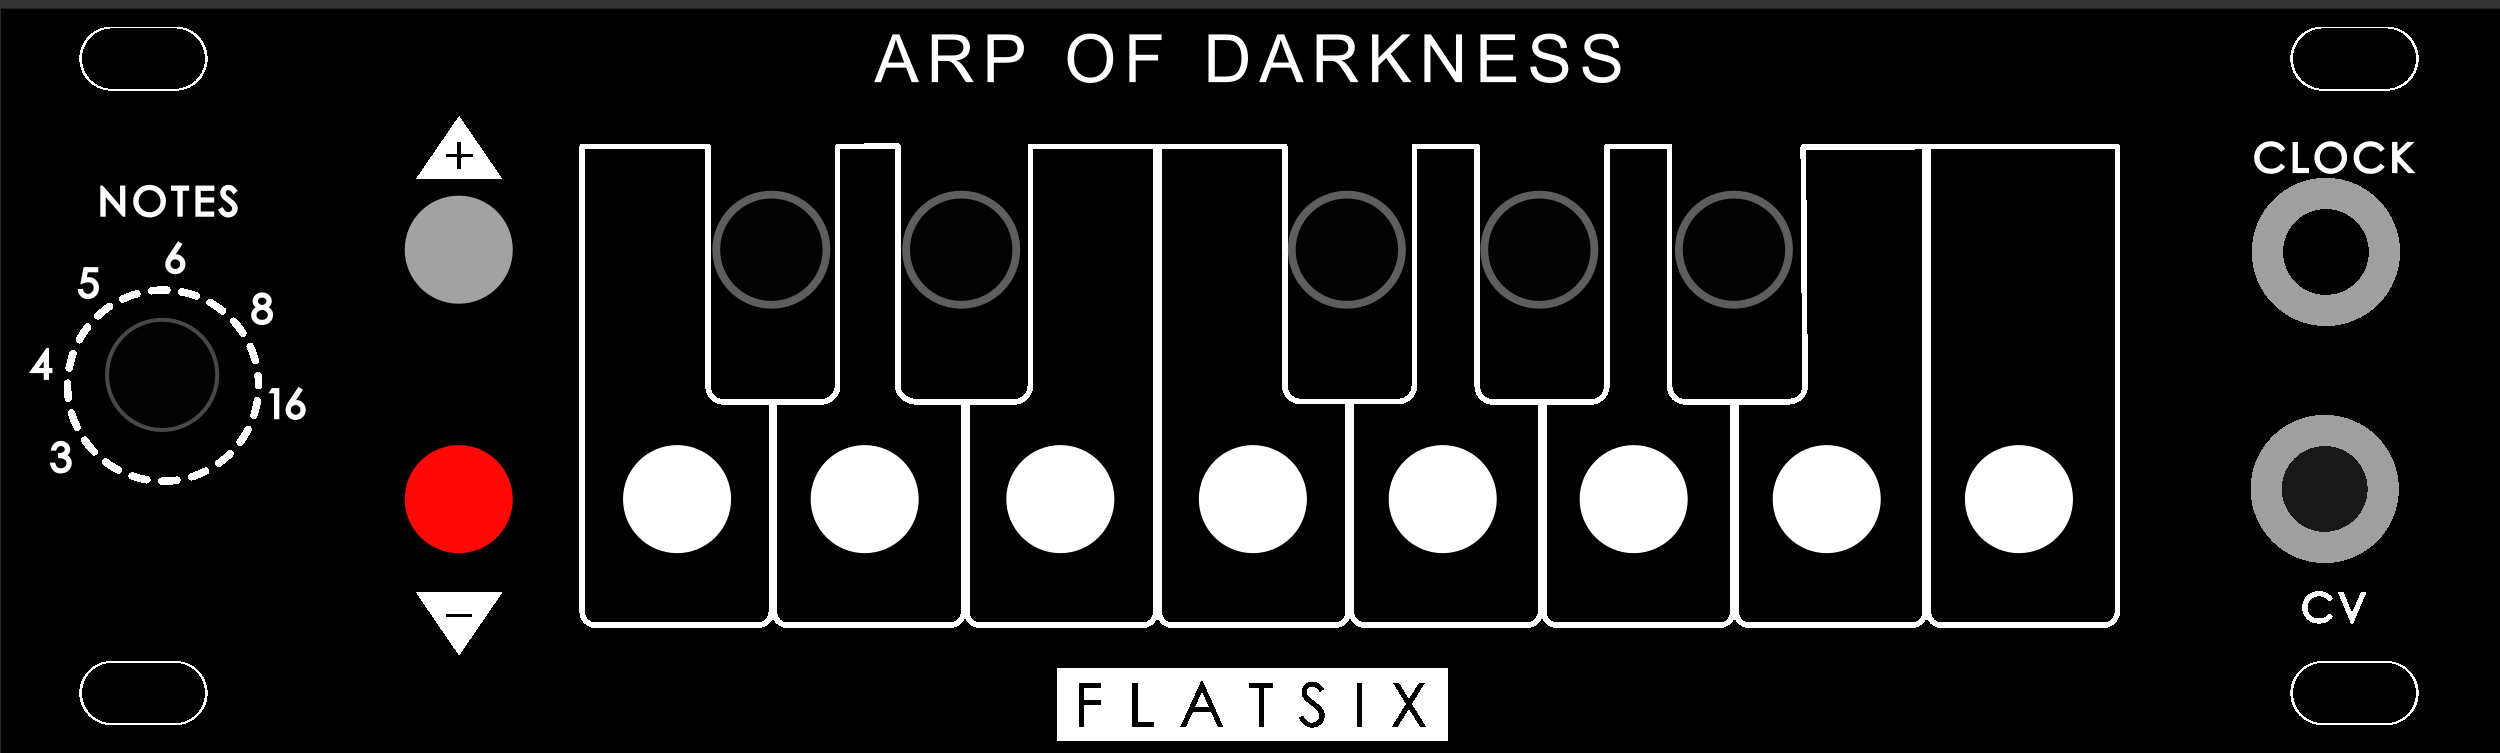 <?xml version="1.0" encoding="UTF-8" standalone="no"?>
<!-- Created with Inkscape (http://www.inkscape.org/) -->

<svg
   width="132.403mm"
   height="39.903mm"
   viewBox="0 0 132.403 39.903"
   version="1.1"
   id="svg1"
   xmlns="http://www.w3.org/2000/svg"
   xmlns:svg="http://www.w3.org/2000/svg">
  <rect x="0" y="0" width="132.403" height="39.903" fill="#333333" stroke="none"/>
  <defs
     id="defs1" />
  <g
     id="g11"
     transform="translate(-41.748,-161.877)">
    <g
       id="g9"
       transform="translate(0,18.521)">
      <g
         id="g3"
         transform="translate(3.268,24.2)">
        <g
           id="g2-95">
          <g
             id="g6-0"
             style="display:inline"
             transform="matrix(0.265,0,0,0.265,24.811,-160.418)">
            <rect
               style="display:inline;fill:#000000;fill-opacity:1;stroke:#000000;stroke-width:0.434;stroke-dasharray:none;stroke-opacity:1"
               id="rect4"
               width="499.843"
               height="150.237"
               x="51.956"
               y="1056.952" />
            <g
               id="g4"
               style="display:inline;fill:#ffffff;fill-opacity:1;stroke:#ffffff;stroke-opacity:1"
               transform="translate(52.239,84.386)">
              <path
                 d="M 0,972.851 H 499.276 V 1122.52 H 0 Z"
                 style="display:none;fill:#ffffff;fill-opacity:1;stroke:#ffffff;stroke-width:0.2;stroke-dasharray:none;stroke-opacity:1"
                 id="path96" />
              <path
                 id="rect102"
                 style="display:none;fill:#ffffff;fill-opacity:1;stroke:#ffffff;stroke-width:0.2;stroke-dashoffset:3.78;stroke-opacity:1"
                 d="M 11.555,977.708 H 476.011 V 1118.351 H 11.555 Z" />
              <path
                 id="rect103"
                 style="display:none;fill:#ffffff;fill-opacity:1;stroke:#ffffff;stroke-width:0.2;stroke-dashoffset:3.78;stroke-opacity:1"
                 d="M 11.723,977.708 H 476.011 V 1118.686 H 11.723 Z" />
              <path
                 id="path12-3"
                 style="display:inline;fill:none;fill-opacity:1;stroke:#ffffff;stroke-width:1.138;stroke-linecap:round;stroke-linejoin:round;stroke-dasharray:none;stroke-opacity:1;shape-rendering:crispEdges"
                 d="m 384.714,999.908 v 92.967 c -1.2e-4,1.493 1.21,2.704 2.703,2.705 h 32.234 c 1.589,5e-4 2.877,-1.288 2.877,-2.877 v -92.795 z m -269.019,0 v 92.965 c -1.2e-4,1.494 1.211,2.705 2.705,2.705 h 32.377 c 1.509,-4e-4 2.732,-1.224 2.732,-2.732 v -41.924 h -9.621 c -1.671,2e-4 -3.026,-1.354 -3.025,-3.025 v -47.988 z m 51.049,0 v 47.758 c 4.4e-4,1.798 -1.458,3.256 -3.256,3.256 h -9.361 v 42.047 c 10e-5,1.441 1.168,2.609 2.609,2.609 h 32.424 c 1.535,3e-4 2.78,-1.244 2.781,-2.779 v -41.877 h -9.436 c -1.724,3e-4 -3.713,-1.279 -3.713,-3.003 v -48.129 z m 38.52,0 v 47.758 c 4.4e-4,1.798 -1.456,3.255 -3.254,3.256 h -9.453 v 42 c 5.1e-4,1.468 1.191,2.657 2.658,2.656 h 32.424 c 1.51,7e-4 2.734,-1.223 2.734,-2.732 v -92.937 z m 25.725,0 v 92.965 c -1.2e-4,1.494 1.211,2.705 2.705,2.705 h 32.473 c 1.457,5e-4 2.638,-1.18 2.639,-2.637 v -42.108 h -9.56 c -1.722,-7e-4 -3.118,-1.397 -3.119,-3.119 v -47.807 z m 51.016,0 v 47.766 c 1.7e-4,1.745 -1.415,3.16 -3.16,3.16 h -9.424 v 42.039 c -1.2e-4,1.494 1.211,2.705 2.705,2.705 h 32.33 c 1.535,-8e-4 2.778,-1.245 2.779,-2.779 v -41.877 h -9.529 c -1.723,-7e-4 -3.119,-1.398 -3.119,-3.121 v -47.892 z m 38.461,0 v 47.853 c 2.2e-4,1.745 -1.415,3.16 -3.16,3.16 h -9.453 v 42 c 5.1e-4,1.467 1.189,2.656 2.656,2.656 h 32.473 c 1.483,0 2.686,-1.202 2.686,-2.686 v -41.971 h -9.525 c -1.723,-7e-4 -3.119,-1.398 -3.119,-3.121 v -47.892 z m 39.264,0.118 0.355,47.617 c 0.05,1.898 -1.296,3.279 -3.752,3.279 h -10.049 v 41.951 c -1.2e-4,1.494 1.211,2.705 2.705,2.705 h 32.377 c 1.509,-4e-4 2.732,-1.224 2.732,-2.732 v -92.937 z" />
              <path
                 id="rect19-39"
                 style="display:inline;fill:#ffffff;fill-opacity:1;stroke:#ffffff;stroke-width:0.004;stroke-linecap:round;stroke-linejoin:round;stroke-dasharray:none;stroke-dashoffset:0;stroke-opacity:1;shape-rendering:crispEdges"
                 d="m 210.513,1104.116 v 14.5 h 78.25 v -14.5 z m 28.889,2.576 -1.689,3.721 1.691,-3.721 h 0.309 l 1.154,2.57 -1.152,-2.57 h 0.01 l 4.09,9.133 -2.945,-6.562 2.939,6.561 h -1.092 l -1.355,-2.939 v 0 0 h -3.623 l -1.344,2.936 h -1.137 v 0 h -0.01 z m -4.148,9.131 2.459,-5.41 -2.461,5.41 z m 2.481,-2.936 v 0 h 3.621 v -0.01 h -3.623 z m 23.887,-6.068 c 0.248,0 0.48,0.036 0.697,0.102 5.7e-4,10e-5 0,-2e-4 0,0 0.216,0.064 0.416,0.162 0.6,0.289 -0.092,-0.064 -0.189,-0.121 -0.289,-0.17 0.1,0.048 0.197,0.104 0.289,0.168 0.368,0.248 0.728,0.619 1.08,1.115 l -0.828,0.648 c -0.32,-0.431 -0.597,-0.718 -0.82,-0.861 -0.224,-0.152 -0.485,-0.229 -0.789,-0.229 0.081,0 0.151,0.017 0.227,0.028 -0.075,-0.011 -0.144,-0.03 -0.225,-0.03 -0.296,0 -0.55,0.097 -0.758,0.289 -0.2,0.192 -0.299,0.438 -0.299,0.742 0,0.296 0.095,0.557 0.287,0.781 0.192,0.224 0.632,0.592 1.32,1.103 0.695,0.504 1.203,0.978 1.523,1.426 h 0.01 c 0.32,0.448 0.478,0.922 0.478,1.418 0,0.486 -0.145,0.924 -0.43,1.314 -0.095,0.131 -0.205,0.258 -0.332,0.379 -0.496,0.472 -1.076,0.707 -1.74,0.707 -1.168,0 -2.084,-0.651 -2.748,-1.955 l 0.877,-0.506 c 0.271,0.504 0.56,0.874 0.865,1.115 0,0 0.01,0.01 0.01,0.01 0.01,0.01 0.02,0.013 0.029,0.019 0.082,0.062 0.166,0.114 0.25,0.156 0.01,0 0.015,0.01 0.023,0.012 0.091,0.044 0.183,0.079 0.277,0.102 0.098,0.023 0.198,0.035 0.299,0.035 0.208,0 0.401,-0.031 0.58,-0.096 -0.179,0.066 -0.371,0.102 -0.58,0.102 -0.033,0 -0.065,-0.01 -0.098,-0.01 0.033,0 0.064,0.012 0.098,0.012 0.312,0 0.589,-0.076 0.834,-0.225 4.8e-4,-3e-4 0,3e-4 0,0 0.082,-0.05 0.159,-0.108 0.232,-0.174 0.296,-0.264 0.443,-0.572 0.443,-0.924 0,-0.176 -0.032,-0.348 -0.094,-0.514 0.063,0.167 0.098,0.339 0.098,0.516 0,-0.352 -0.121,-0.686 -0.369,-0.998 h -0.01 c 0.103,0.129 0.18,0.262 0.24,0.398 -0.061,-0.136 -0.138,-0.27 -0.24,-0.398 -0.248,-0.32 -0.675,-0.708 -1.283,-1.164 -0.608,-0.464 -1.028,-0.817 -1.26,-1.057 -0.224,-0.24 -0.388,-0.495 -0.492,-0.768 -0.103,-0.271 -0.156,-0.542 -0.156,-0.812 v 0 0 c 8.7e-4,-0.582 0.207,-1.074 0.605,-1.473 0.408,-0.408 0.925,-0.613 1.564,-0.613 0.124,0 0.243,0.01 0.359,0.023 -0.115,-0.015 -0.235,-0.025 -0.357,-0.025 -0.64,0 -1.164,0.205 -1.572,0.613 -0.278,0.278 -0.452,0.602 -0.537,0.969 0.085,-0.368 0.258,-0.697 0.535,-0.975 0.408,-0.408 0.932,-0.611 1.572,-0.611 z m -0.215,8.203 c -0.053,0 -0.106,-0.01 -0.158,-0.017 0.052,0.01 0.105,0.013 0.158,0.017 z m -0.158,-0.017 c -0.014,0 -0.029,-0.011 -0.043,-0.014 -0.031,-0.01 -0.061,-0.015 -0.092,-0.025 0.045,0.014 0.089,0.03 0.135,0.039 z m -0.135,-0.039 c -0.047,-0.015 -0.093,-0.033 -0.139,-0.053 0.046,0.02 0.092,0.038 0.139,0.053 z m -0.139,-0.053 c -0.015,-0.01 -0.032,-0.015 -0.047,-0.023 -0.01,0 -0.015,-0.01 -0.023,-0.012 -0.013,-0.01 -0.026,-0.012 -0.039,-0.019 0.036,0.02 0.073,0.038 0.109,0.055 z m -0.109,-0.055 c -0.06,-0.034 -0.122,-0.072 -0.182,-0.115 0.059,0.043 0.12,0.082 0.182,0.115 z m -0.182,-0.115 c -0.01,-0.01 -0.019,-0.014 -0.029,-0.021 -0.01,-0.01 -0.02,-0.013 -0.029,-0.019 0.019,0.015 0.039,0.027 0.059,0.041 z m 1.106,-6.834 c 0.208,0.03 0.401,0.087 0.566,0.199 0.189,0.122 0.42,0.368 0.678,0.695 -0.256,-0.328 -0.484,-0.58 -0.674,-0.701 -0.165,-0.112 -0.361,-0.166 -0.57,-0.193 z m -46.838,-0.869 h 4.488 v 1.02 h -3.453 v 2.515 h 3.455 v 0.01 0 1.01 0 0.01 h -3.455 v 4.223 h -0.01 v 0 h -1.025 z m 1.025,8.783 h 0.01 v -4.223 h 3.455 v -0.01 h -3.461 z m 3.463,-5.238 v -0.01 h -3.455 v -2.519 h -0.01 v 2.523 h 0.01 z m 6.201,-3.545 h 1.043 v 7.787 0 -7.787 h 0.01 v 7.787 h 3.305 v 0.996 h -4.357 z m 23.313,0 h 4.896 v 1.008 0 0.01 h -1.918 v 7.769 h -1.041 v 0 h -0.01 v -7.773 h -1.926 v -0.01 z m 1.936,8.783 v -7.769 -0.01 h -1.934 v 0 h 1.93 v 7.775 z m 2.959,-7.775 v 0 h -1.918 v 0 z m 16.662,-1.008 v 0 8.783 h 0.01 v -8.783 h 1.023 v 8.783 0 -8.783 h 0.01 v 8.785 h -0.01 v 0 h -1.023 v 0 h -0.01 z m 7.174,0 v 0 l 2.629,4.26 -1.072,1.726 -1.732,2.797 2.811,-4.523 -2.629,-4.26 h 1.201 l 1.387,2.242 -1.381,-2.242 v 0 l 2.014,3.273 2.037,-3.273 h 1.195 l -2.627,4.26 2.795,4.523 h 0.01 l -2.797,-4.523 2.629,-4.26 v 0 l -2.627,4.26 2.797,4.525 h -0.01 v 0 h -1.207 l -2.195,-3.527 -2.197,3.527 h -1.207 v 0 l 1.736,-2.797 1.07,-1.726 z m 3.234,3.273 -0.637,-1.031 0.635,1.033 z m -41.359,-1.438 v 0 l 0.01,0.01 z m 0,0 -1.346,2.963 v 0 z m 0,0.01 -1.336,2.953 h 2.67 l -1.326,-2.953 z m 24.441,4.025 c 0.08,0.237 0.121,0.479 0.121,0.727 0,-0.249 -0.04,-0.49 -0.121,-0.727 z" />
              <g
                 id="g5">
                <path
                   id="path3-2"
                   style="display:inline;fill:none;fill-opacity:1;stroke:#ffffff;stroke-width:1.512;stroke-linecap:round;stroke-linejoin:round;stroke-dasharray:3.024;stroke-dashoffset:3.024;stroke-opacity:1;shape-rendering:crispEdges"
                   d="m 51.032,1047.682 a 19.093,19.093 0 0 1 -19.093,19.093 19.093,19.093 0 0 1 -19.093,-19.093 19.093,19.093 0 0 1 19.093,-19.093 19.093,19.093 0 0 1 19.093,19.093 z" />
              </g>
              <g
                 id="g2-9"
                 style="display:inline;fill:#ffffff;fill-opacity:1;stroke:#ffffff;stroke-opacity:1"
                 transform="matrix(3.78,0,0,3.78,-6.706,978.401)">
                <path
                   id="path1-9"
                   style="display:inline;fill:#ffffff;fill-opacity:1;stroke:#ffffff;stroke-width:0.064;stroke-linecap:round;stroke-linejoin:round;stroke-opacity:1;shape-rendering:crispEdges"
                   d="M 25.874,4.115 24.751,5.754 23.627,7.394 h 2.247 2.247 L 26.998,5.754 Z m -0.118,1.3 h 0.264 V 6.033 h 0.619 v 0.26 h -0.619 v 0.623 h -0.264 V 6.293 h -0.619 v -0.26 h 0.619 z" />
                <path
                   id="path1-4-91"
                   style="display:inline;fill:#ffffff;fill-opacity:1;stroke:#ffffff;stroke-width:0.064;stroke-linecap:round;stroke-linejoin:round;stroke-opacity:1;shape-rendering:crispEdges"
                   d="m 23.627,29.269 1.123,1.64 1.123,1.64 1.123,-1.64 1.123,-1.64 h -2.247 z m 1.505,1.089 h 1.445 v 0.257 h -1.445 z" />
              </g>
              <path
                 d="m 465.378,1093.848 q -0.944,1.216 -2.592,1.216 -1.392,0 -2.28,-0.88 -0.888,-0.88 -0.888,-2.224 0,-0.832 0.408,-1.536 0.416,-0.704 1.144,-1.104 0.728,-0.4 1.568,-0.4 0.848,0 1.512,0.328 0.672,0.32 1.12,0.944 l -0.528,0.408 q -0.832,-1.008 -2.056,-1.008 -1,0 -1.728,0.704 -0.72,0.704 -0.72,1.728 0,1.016 0.704,1.704 0.712,0.68 1.84,0.68 1.128,0 1.96,-0.968 z m 6.68,-4.784 -2.552,6 h -0.184 l -2.512,-6 h 0.736 l 1.872,4.504 1.904,-4.504 z"
                 id="text2-6"
                 style="font-weight:bold;font-size:8.333px;line-height:0px;font-family:'Heiti SC';-inkscape-font-specification:'Heiti SC Bold';letter-spacing:0.917px;display:inline;fill:#ffffff;fill-opacity:1;stroke:#ffffff;stroke-width:0.378;stroke-linecap:round;stroke-linejoin:round;stroke-dashoffset:3.78;stroke-opacity:1;shape-rendering:crispEdges"
                 aria-label="CV " />
              <path
                 d="m 174.065,987.031 3.665,-9.544 h 1.361 l 3.906,9.544 h -1.439 l -1.113,-2.891 h -3.991 l -1.048,2.891 z m 2.754,-3.919 h 3.236 l -0.996,-2.643 q -0.456,-1.204 -0.677,-1.979 -0.182,0.918 -0.514,1.823 z m 8.737,3.919 v -9.544 h 4.232 q 1.276,0 1.94,0.26 0.664,0.254 1.061,0.905 0.397,0.651 0.397,1.439 0,1.016 -0.658,1.712 -0.658,0.697 -2.031,0.885 0.501,0.241 0.762,0.475 0.553,0.508 1.048,1.27 l 1.66,2.598 h -1.589 l -1.263,-1.986 q -0.553,-0.859 -0.911,-1.315 -0.358,-0.456 -0.645,-0.638 -0.28,-0.182 -0.573,-0.254 -0.215,-0.046 -0.703,-0.046 h -1.465 v 4.238 z m 1.263,-5.332 h 2.715 q 0.866,0 1.354,-0.176 0.488,-0.182 0.742,-0.573 0.254,-0.397 0.254,-0.859 0,-0.677 -0.495,-1.113 -0.488,-0.436 -1.549,-0.436 h -3.021 z m 9.876,5.332 v -9.544 h 3.6 q 0.951,0 1.452,0.091 0.703,0.117 1.178,0.449 0.475,0.326 0.762,0.918 0.293,0.592 0.293,1.302 0,1.217 -0.775,2.064 -0.775,0.84 -2.799,0.84 h -2.448 v 3.88 z m 1.263,-5.006 h 2.467 q 1.224,0 1.738,-0.456 0.514,-0.456 0.514,-1.283 0,-0.599 -0.306,-1.022 -0.299,-0.43 -0.794,-0.566 -0.319,-0.085 -1.178,-0.085 h -2.441 z m 14.74,0.358 q 0,-2.376 1.276,-3.717 1.276,-1.348 3.294,-1.348 1.322,0 2.383,0.632 1.061,0.632 1.615,1.764 0.56,1.126 0.56,2.559 0,1.452 -0.586,2.598 -0.586,1.146 -1.66,1.738 -1.074,0.586 -2.318,0.586 -1.348,0 -2.409,-0.651 -1.061,-0.651 -1.608,-1.777 -0.547,-1.126 -0.547,-2.383 z m 1.302,0.019 q 0,1.725 0.924,2.721 0.931,0.99 2.331,0.99 1.426,0 2.344,-1.003 0.924,-1.003 0.924,-2.845 0,-1.165 -0.397,-2.031 -0.391,-0.872 -1.152,-1.348 -0.755,-0.482 -1.699,-0.482 -1.341,0 -2.311,0.924 -0.964,0.918 -0.964,3.073 z m 11.048,4.629 v -9.544 h 6.439 v 1.126 h -5.176 v 2.956 h 4.479 v 1.126 h -4.479 v 4.336 z m 15.814,0 v -9.544 h 3.288 q 1.113,0 1.699,0.137 0.82,0.189 1.4,0.684 0.755,0.638 1.126,1.634 0.378,0.99 0.378,2.266 0,1.087 -0.254,1.927 -0.254,0.84 -0.651,1.393 -0.397,0.547 -0.872,0.866 -0.469,0.312 -1.139,0.475 -0.664,0.163 -1.53,0.163 z m 1.263,-1.126 h 2.038 q 0.944,0 1.478,-0.176 0.54,-0.176 0.859,-0.495 0.449,-0.449 0.697,-1.204 0.254,-0.762 0.254,-1.842 0,-1.497 -0.495,-2.298 -0.488,-0.807 -1.191,-1.081 -0.508,-0.195 -1.634,-0.195 h -2.005 z m 8.848,1.126 3.665,-9.544 h 1.361 l 3.906,9.544 h -1.439 l -1.113,-2.891 h -3.991 l -1.048,2.891 z m 2.754,-3.919 h 3.236 l -0.996,-2.643 q -0.456,-1.204 -0.677,-1.979 -0.182,0.918 -0.514,1.823 z m 8.737,3.919 v -9.544 h 4.232 q 1.276,0 1.94,0.26 0.664,0.254 1.061,0.905 0.397,0.651 0.397,1.439 0,1.016 -0.658,1.712 -0.658,0.697 -2.031,0.885 0.501,0.241 0.762,0.475 0.553,0.508 1.048,1.27 l 1.66,2.598 h -1.589 l -1.263,-1.986 q -0.553,-0.859 -0.911,-1.315 -0.358,-0.456 -0.645,-0.638 -0.28,-0.182 -0.573,-0.254 -0.215,-0.046 -0.703,-0.046 h -1.465 v 4.238 z m 1.263,-5.332 h 2.715 q 0.866,0 1.354,-0.176 0.488,-0.182 0.742,-0.573 0.254,-0.397 0.254,-0.859 0,-0.677 -0.495,-1.113 -0.488,-0.436 -1.549,-0.436 h -3.021 z m 9.824,5.332 v -9.544 h 1.263 V 982.22 l 4.74,-4.733 h 1.712 l -4.004,3.867 4.18,5.677 h -1.667 l -3.398,-4.831 -1.562,1.523 v 3.307 z m 10.462,0 v -9.544 h 1.296 l 5.013,7.493 v -7.493 h 1.211 v 9.544 h -1.296 l -5.013,-7.5 v 7.5 z m 11.198,0 v -9.544 h 6.901 v 1.126 h -5.638 v 2.923 h 5.28 v 1.12 h -5.28 v 3.249 h 5.859 v 1.126 z m 9.967,-3.066 1.191,-0.104 q 0.085,0.716 0.391,1.178 0.312,0.456 0.964,0.742 0.651,0.28 1.465,0.28 0.723,0 1.276,-0.215 0.553,-0.215 0.82,-0.586 0.273,-0.378 0.273,-0.82 0,-0.449 -0.26,-0.781 -0.26,-0.339 -0.859,-0.566 -0.384,-0.15 -1.699,-0.462 -1.315,-0.319 -1.842,-0.599 -0.684,-0.358 -1.022,-0.885 -0.332,-0.534 -0.332,-1.191 0,-0.723 0.41,-1.348 0.41,-0.632 1.198,-0.957 0.788,-0.326 1.751,-0.326 1.061,0 1.868,0.345 0.814,0.339 1.25,1.003 0.436,0.664 0.469,1.504 l -1.211,0.091 q -0.098,-0.905 -0.664,-1.367 -0.56,-0.462 -1.66,-0.462 -1.146,0 -1.673,0.423 -0.521,0.417 -0.521,1.009 0,0.514 0.371,0.846 0.365,0.332 1.901,0.684 1.543,0.345 2.116,0.605 0.833,0.384 1.23,0.977 0.397,0.586 0.397,1.354 0,0.762 -0.436,1.439 -0.436,0.671 -1.257,1.048 -0.814,0.371 -1.836,0.371 -1.296,0 -2.174,-0.378 -0.872,-0.378 -1.374,-1.133 -0.495,-0.762 -0.521,-1.719 z m 10.423,0 1.191,-0.104 q 0.085,0.716 0.391,1.178 0.312,0.456 0.964,0.742 0.651,0.28 1.465,0.28 0.723,0 1.276,-0.215 0.553,-0.215 0.82,-0.586 0.273,-0.378 0.273,-0.82 0,-0.449 -0.26,-0.781 -0.26,-0.339 -0.859,-0.566 -0.384,-0.15 -1.699,-0.462 -1.315,-0.319 -1.842,-0.599 -0.684,-0.358 -1.022,-0.885 -0.332,-0.534 -0.332,-1.191 0,-0.723 0.41,-1.348 0.41,-0.632 1.198,-0.957 0.788,-0.326 1.751,-0.326 1.061,0 1.868,0.345 0.814,0.339 1.25,1.003 0.436,0.664 0.469,1.504 l -1.211,0.091 q -0.098,-0.905 -0.664,-1.367 -0.56,-0.462 -1.66,-0.462 -1.146,0 -1.673,0.423 -0.521,0.417 -0.521,1.009 0,0.514 0.371,0.846 0.365,0.332 1.901,0.684 1.543,0.345 2.116,0.605 0.833,0.384 1.23,0.977 0.397,0.586 0.397,1.354 0,0.762 -0.436,1.439 -0.436,0.671 -1.256,1.048 -0.814,0.371 -1.836,0.371 -1.296,0 -2.174,-0.378 -0.872,-0.378 -1.374,-1.133 -0.495,-0.762 -0.521,-1.719 z"
                 id="text2-7"
                 style="font-size:13.333px;line-height:1.5;font-family:Arial;-inkscape-font-specification:Arial;letter-spacing:1.53px;word-spacing:0.97px;display:inline;fill:#ffffff;fill-opacity:1;stroke:none;stroke-width:1.138;stroke-opacity:1"
                 aria-label="ARP OF DARKNESS" />
              <path
                 style="font-weight:bold;font-size:8px;line-height:1.5;font-family:'Heiti SC';-inkscape-font-specification:'Heiti SC Bold';letter-spacing:0.91px;word-spacing:0.97px;display:inline;fill:#ffffff;fill-opacity:1;stroke:#ffffff;stroke-width:0.378;stroke-opacity:1"
                 d="m 455.79,1003.95 q -0.944,1.216 -2.592,1.216 -1.392,0 -2.28,-0.88 -0.888,-0.88 -0.888,-2.224 0,-0.832 0.408,-1.536 0.416,-0.704 1.144,-1.104 0.728,-0.4 1.568,-0.4 0.848,0 1.512,0.328 0.672,0.32 1.12,0.944 l -0.528,0.408 q -0.832,-1.008 -2.056,-1.008 -1,0 -1.728,0.704 -0.72,0.704 -0.72,1.728 0,1.016 0.704,1.704 0.712,0.68 1.84,0.68 1.128,0 1.96,-0.968 z m 4.822,1.072 h -2.904 v -5.856 h 0.696 v 5.192 h 2.208 z m 4.502,-6 q 0.856,0 1.576,0.408 0.72,0.4 1.128,1.112 0.416,0.712 0.416,1.552 0,0.832 -0.408,1.544 -0.408,0.712 -1.12,1.12 -0.712,0.408 -1.552,0.408 -0.832,0 -1.552,-0.4 -0.72,-0.408 -1.128,-1.112 -0.408,-0.712 -0.408,-1.544 0,-0.84 0.408,-1.552 0.408,-0.72 1.112,-1.128 0.712,-0.408 1.528,-0.408 z m 0.024,5.472 q 1,0 1.688,-0.68 0.696,-0.68 0.696,-1.704 0,-1.024 -0.704,-1.72 -0.696,-0.696 -1.68,-0.696 -1.008,0 -1.688,0.704 -0.672,0.696 -0.672,1.704 0,1 0.696,1.696 0.696,0.696 1.664,0.696 z m 10.534,-0.544 q -0.944,1.216 -2.592,1.216 -1.392,0 -2.28,-0.88 -0.888,-0.88 -0.888,-2.224 0,-0.832 0.408,-1.536 0.416,-0.704 1.144,-1.104 0.728,-0.4 1.568,-0.4 0.848,0 1.512,0.328 0.672,0.32 1.12,0.944 l -0.528,0.408 q -0.832,-1.008 -2.056,-1.008 -1,0 -1.728,0.704 -0.72,0.704 -0.72,1.728 0,1.016 0.704,1.704 0.712,0.68 1.84,0.68 1.128,0 1.96,-0.968 z m 5.974,1.072 h -0.912 l -2.44,-2.592 v 2.592 h -0.704 v -5.856 h 0.704 v 2.08 l 2.208,-2.08 h 0.944 l -2.824,2.632 z"
                 id="text3-2"
                 aria-label="CLOCK" />
              <path
                 style="font-weight:bold;font-size:8px;line-height:1.5;font-family:'Heiti SC';-inkscape-font-specification:'Heiti SC Bold';letter-spacing:0.91px;word-spacing:0.97px;display:inline;fill:#ffffff;fill-opacity:1;stroke:#ffffff;stroke-width:0.378;stroke-opacity:1"
                 d="m 24.2,1013.74 h -0.208 l -3.712,-4.248 v 4.248 h -0.704 v -5.856 h 0.208 l 3.736,4.304 v -4.304 h 0.68 z m 4.998,-6 q 0.856,0 1.576,0.408 0.72,0.4 1.128,1.112 0.416,0.712 0.416,1.552 0,0.832 -0.408,1.544 -0.408,0.712 -1.12,1.12 -0.712,0.408 -1.552,0.408 -0.832,0 -1.552,-0.4 -0.72,-0.408 -1.128,-1.112 -0.408,-0.712 -0.408,-1.544 0,-0.84 0.408,-1.552 0.408,-0.72 1.112,-1.128 0.712,-0.408 1.528,-0.408 z m 0.024,5.472 q 1,0 1.688,-0.68 0.696,-0.68 0.696,-1.704 0,-1.024 -0.704,-1.72 -0.696,-0.696 -1.68,-0.696 -1.008,0 -1.688,0.704 -0.672,0.696 -0.672,1.704 0,1 0.696,1.696 0.696,0.696 1.664,0.696 z m 7.734,-4.656 h -1.28 v 5.184 h -0.696 v -5.184 h -1.288 v -0.672 h 3.264 z m 5.038,0.01 h -2.72 v 1.68 h 2.696 v 0.672 h -2.696 v 2.144 h 2.696 v 0.68 h -3.384 v -5.856 h 3.408 z m 4.038,0.608 q -0.32,-0.432 -0.544,-0.576 -0.224,-0.152 -0.528,-0.152 -0.296,0 -0.504,0.192 -0.2,0.192 -0.2,0.496 0,0.296 0.192,0.52 0.192,0.224 0.88,0.736 0.696,0.504 1.016,0.952 0.32,0.448 0.32,0.944 0,0.648 -0.504,1.128 -0.496,0.472 -1.16,0.472 -1.168,0 -1.832,-1.304 l 0.584,-0.336 q 0.52,0.968 1.168,0.968 0.416,0 0.712,-0.264 0.296,-0.264 0.296,-0.616 0,-0.352 -0.248,-0.664 -0.248,-0.32 -0.856,-0.776 -0.608,-0.464 -0.84,-0.704 -0.224,-0.24 -0.328,-0.512 -0.104,-0.272 -0.104,-0.544 0,-0.584 0.4,-0.984 0.408,-0.408 1.048,-0.408 0.496,0 0.864,0.256 0.368,0.248 0.72,0.744 z"
                 id="text3-3"
                 aria-label="NOTES" />
              <path
                 d="m 12.513,1061.609 q 0.472,0.232 0.728,0.64 0.264,0.408 0.264,0.888 0,0.784 -0.576,1.352 -0.568,0.56 -1.44,0.56 -0.784,0 -1.288,-0.448 -0.496,-0.456 -0.672,-1.344 h 0.68 q 0.152,0.568 0.448,0.848 0.304,0.272 0.856,0.272 0.56,0 0.936,-0.344 0.376,-0.352 0.376,-0.88 0,-0.528 -0.432,-0.84 -0.424,-0.312 -1.256,-0.328 v -0.64 q 0.6,0 0.968,-0.256 0.368,-0.256 0.368,-0.632 0,-0.384 -0.288,-0.632 -0.28,-0.256 -0.688,-0.256 -0.4,0 -0.656,0.232 -0.248,0.224 -0.424,0.688 H 9.721 q 0.176,-0.768 0.64,-1.176 0.464,-0.408 1.144,-0.408 0.68,0 1.176,0.448 0.504,0.448 0.504,1.088 0,0.736 -0.672,1.168 z"
                 id="text4-8"
                 style="font-weight:bold;font-size:8px;line-height:1.5;font-family:'Heiti SC';-inkscape-font-specification:'Heiti SC Bold';letter-spacing:0.91px;word-spacing:0.97px;display:inline;fill:#ffffff;fill-opacity:1;stroke:#ffffff;stroke-width:0.378;stroke-opacity:1"
                 aria-label="3" />
              <path
                 d="m 9.641,1044.999 h -0.696 v 1.336 h -0.68 v -1.336 h -2.808 l 3.288,-4.664 h 0.2 v 4 h 0.696 z m -1.376,-0.664 v -2.16 l -1.528,2.16 z"
                 id="text4-8-4"
                 style="font-weight:bold;font-size:8px;line-height:1.5;font-family:'Heiti SC';-inkscape-font-specification:'Heiti SC Bold';letter-spacing:0.91px;word-spacing:0.97px;display:inline;fill:#ffffff;fill-opacity:1;stroke:#ffffff;stroke-width:0.378;stroke-opacity:1"
                 aria-label="4" />
              <path
                 d="m 18.792,1024.842 h -2.056 l -0.264,1.432 q 0.344,-0.088 0.648,-0.088 0.776,0 1.296,0.552 0.52,0.544 0.52,1.392 0,0.848 -0.56,1.456 -0.56,0.6 -1.496,0.6 -0.72,0 -1.216,-0.44 -0.496,-0.44 -0.6,-1.208 h 0.696 q 0.104,0.48 0.424,0.736 0.32,0.256 0.728,0.256 0.544,0 0.936,-0.408 0.392,-0.416 0.392,-1.024 0,-0.544 -0.344,-0.896 -0.336,-0.352 -0.912,-0.352 -0.576,0 -1.344,0.328 l 0.56,-2.992 h 2.592 z"
                 id="text4-8-4-5"
                 style="font-weight:bold;font-size:8px;line-height:1.5;font-family:'Heiti SC';-inkscape-font-specification:'Heiti SC Bold';letter-spacing:0.91px;word-spacing:0.97px;display:inline;fill:#ffffff;fill-opacity:1;stroke:#ffffff;stroke-width:0.378;stroke-opacity:1"
                 aria-label="5" />
              <path
                 d="m 34.069,1021.692 q 0.256,-0.072 0.488,-0.072 0.664,0 1.16,0.528 0.496,0.528 0.496,1.28 0,0.752 -0.536,1.28 -0.536,0.52 -1.312,0.52 -0.776,0 -1.296,-0.528 -0.512,-0.528 -0.512,-1.288 0,-0.368 0.144,-0.752 0.144,-0.392 0.52,-0.952 l 1.776,-2.648 0.576,0.36 z m 0.312,2.864 q 0.472,0 0.808,-0.336 0.344,-0.336 0.344,-0.816 0,-0.48 -0.336,-0.816 -0.336,-0.336 -0.816,-0.336 -0.48,0 -0.816,0.336 -0.336,0.336 -0.336,0.816 0,0.48 0.336,0.816 0.344,0.336 0.816,0.336 z"
                 id="text4-8-4-5-8"
                 style="font-weight:bold;font-size:8px;line-height:1.5;font-family:'Heiti SC';-inkscape-font-specification:'Heiti SC Bold';letter-spacing:0.91px;word-spacing:0.97px;display:inline;fill:#ffffff;fill-opacity:1;stroke:#ffffff;stroke-width:0.378;stroke-opacity:1"
                 aria-label="6" />
              <path
                 d="m 52.697,1032.028 q 1.032,0.536 1.032,1.504 0,0.792 -0.56,1.32 -0.552,0.528 -1.456,0.528 -0.896,0 -1.44,-0.528 -0.544,-0.528 -0.544,-1.272 0,-1.008 1.056,-1.552 -0.784,-0.456 -0.784,-1.24 0,-0.616 0.512,-1.08 0.512,-0.472 1.224,-0.472 0.72,0 1.224,0.456 0.504,0.456 0.504,1.112 0,0.76 -0.768,1.224 z m -0.944,-0.288 q 0.408,0 0.712,-0.288 0.312,-0.288 0.312,-0.656 0,-0.376 -0.288,-0.632 -0.288,-0.264 -0.744,-0.264 -0.456,0 -0.752,0.264 -0.296,0.256 -0.296,0.632 0,0.368 0.32,0.656 0.32,0.288 0.736,0.288 z m -0.024,2.984 q 0.576,0 0.944,-0.344 0.368,-0.344 0.368,-0.824 0,-0.48 -0.384,-0.832 -0.376,-0.352 -0.92,-0.352 -0.536,0 -0.928,0.368 -0.392,0.36 -0.392,0.856 0,0.488 0.36,0.808 0.368,0.32 0.952,0.32 z"
                 id="text4-8-4-5-8-8"
                 style="font-weight:bold;font-size:8px;line-height:1.5;font-family:'Heiti SC';-inkscape-font-specification:'Heiti SC Bold';letter-spacing:0.91px;word-spacing:0.97px;display:inline;fill:#ffffff;fill-opacity:1;stroke:#ffffff;stroke-width:0.378;stroke-opacity:1"
                 aria-label="8" />
              <path
                 d="m 54.976,1054.207 h -0.68 v -5.184 h -0.952 l 0.416,-0.672 h 1.216 z m 3.14,-3.392 q 0.256,-0.072 0.488,-0.072 0.664,0 1.16,0.528 0.496,0.528 0.496,1.28 0,0.752 -0.536,1.28 -0.536,0.52 -1.312,0.52 -0.776,0 -1.296,-0.528 -0.512,-0.528 -0.512,-1.288 0,-0.368 0.144,-0.752 0.144,-0.392 0.52,-0.952 l 1.776,-2.648 0.576,0.36 z m 0.312,2.864 q 0.472,0 0.808,-0.336 0.344,-0.336 0.344,-0.816 0,-0.48 -0.336,-0.816 -0.336,-0.336 -0.816,-0.336 -0.48,0 -0.816,0.336 -0.336,0.336 -0.336,0.816 0,0.48 0.336,0.816 0.344,0.336 0.816,0.336 z"
                 id="text4-8-4-5-8-8-7"
                 style="font-weight:bold;font-size:8px;line-height:1.5;font-family:'Heiti SC';-inkscape-font-specification:'Heiti SC Bold';letter-spacing:-0.62px;word-spacing:0.97px;display:inline;fill:#ffffff;fill-opacity:1;stroke:#ffffff;stroke-width:0.378;stroke-opacity:1"
                 aria-label="16" />
            </g>
          </g>
        </g>
        <circle
           style="fill:#a2a2a2;fill-opacity:1;stroke:#000000;stroke-width:0.112;stroke-opacity:1"
           id="path5"
           cx="62.776"
           cy="132.38"
           r="2.918" />
        <circle
           style="display:inline;fill:#ff0808;fill-opacity:1;stroke:#000000;stroke-width:0.112;stroke-opacity:1"
           id="path5-7"
           cx="62.776"
           cy="145.591"
           r="2.918" />
        <circle
           style="display:inline;fill:#ffffff;fill-opacity:1;stroke:#000000;stroke-width:0.112;stroke-opacity:1"
           id="path5-7-9"
           cx="74.338"
           cy="145.591"
           r="2.918" />
        <circle
           style="display:inline;fill:#020202;fill-opacity:1;stroke:#5e5e5e;stroke-width:0.412;stroke-dasharray:none;stroke-opacity:1"
           id="path5-7-9-27"
           cx="79.333"
           cy="132.38"
           r="2.918" />
        <circle
           style="display:inline;fill:#020202;fill-opacity:1;stroke:#484848;stroke-width:0.212;stroke-dasharray:none;stroke-opacity:1"
           id="path5-7-9-27-8"
           cx="47.066"
           cy="139.009"
           r="2.918" />
        <circle
           style="display:inline;fill:#020202;fill-opacity:1;stroke:#5e5e5e;stroke-width:0.412;stroke-dasharray:none;stroke-opacity:1"
           id="path5-7-9-039"
           cx="89.386"
           cy="132.38"
           r="2.918" />
        <circle
           style="display:inline;fill:#020202;fill-opacity:1;stroke:#5e5e5e;stroke-width:0.412;stroke-dasharray:none;stroke-opacity:1"
           id="path5-7-9-99"
           cx="109.812"
           cy="132.38"
           r="2.918" />
        <circle
           style="display:inline;fill:#020202;fill-opacity:1;stroke:#5e5e5e;stroke-width:0.412;stroke-dasharray:none;stroke-opacity:1"
           id="path5-7-9-1"
           cx="120.006"
           cy="132.38"
           r="2.918" />
        <circle
           style="display:inline;fill:#020202;fill-opacity:1;stroke:#5e5e5e;stroke-width:0.412;stroke-dasharray:none;stroke-opacity:1"
           id="path5-7-9-7"
           cx="130.311"
           cy="132.38"
           r="2.918" />
        <circle
           style="display:inline;fill:#ffffff;fill-opacity:1;stroke:#000000;stroke-width:0.112;stroke-opacity:1"
           id="path5-7-9-0"
           cx="84.274"
           cy="145.591"
           r="2.918" />
        <circle
           style="display:inline;fill:#ffffff;fill-opacity:1;stroke:#000000;stroke-width:0.112;stroke-opacity:1"
           id="path5-7-9-2"
           cx="94.637"
           cy="145.591"
           r="2.918" />
        <circle
           style="display:inline;fill:#ffffff;fill-opacity:1;stroke:#000000;stroke-width:0.112;stroke-opacity:1"
           id="path5-7-9-3"
           cx="104.834"
           cy="145.591"
           r="2.918" />
        <circle
           style="display:inline;fill:#ffffff;fill-opacity:1;stroke:#000000;stroke-width:0.112;stroke-opacity:1"
           id="path5-7-9-9"
           cx="114.888"
           cy="145.591"
           r="2.918" />
        <circle
           style="display:inline;fill:#ffffff;fill-opacity:1;stroke:#000000;stroke-width:0.112;stroke-opacity:1"
           id="path5-7-9-97"
           cx="125.002"
           cy="145.591"
           r="2.918" />
        <circle
           style="display:inline;fill:#ffffff;fill-opacity:1;stroke:#000000;stroke-width:0.112;stroke-opacity:1"
           id="path5-7-9-03"
           cx="135.226"
           cy="145.591"
           r="2.918" />
        <circle
           style="display:inline;fill:#ffffff;fill-opacity:1;stroke:#000000;stroke-width:0.112;stroke-opacity:1"
           id="path5-7-9-98"
           cx="145.406"
           cy="145.591"
           r="2.918" />
      </g>
      <g
         id="g8"
         style="display:inline"
         transform="translate(112.988,89.159)">
        <g
           c_partid="part_pad"
           c_etype="pinpart"
           c_origin="4049.528,3481.406"
           layerid="11"
           number="1"
           net=""
           plated="Y"
           id="gge6820-4"
           locked="1"
           c_rotation="0"
           c_width="26.772"
           c_height="13.386"
           title=""
           c_shape="OVAL"
           pasteexpansion="0"
           solderexpansion="0.4"
           transform="matrix(0.254,0,0,0.254,-1092.222,-826.976)"
           style="display:inline;fill:#ffffff;stroke:#ffffff">
          <polyline
             c_etype="pad_shell"
             points="4042.835 3481.406 4056.22 3481.406"
             layerid="11"
             stroke-width="13.386"
             id="polyline1-8"
             style="fill:#ffffff;stroke:#ffffff;stroke-linecap:round;stroke-linejoin:round;shape-rendering:crispEdges" />
          <polyline
             c_etype="pad_hole"
             points="4043.012 3481.406 4056.043 3481.406"
             layerid="11"
             stroke-width="12.598"
             id="polyline2-8"
             style="fill:#ffffff;stroke:#000000;stroke-linecap:round;stroke-linejoin:round;shape-rendering:crispEdges" />
        </g>
        <g
           c_partid="part_pad"
           c_etype="pinpart"
           c_origin="4049.528,3613.689"
           layerid="11"
           number="1"
           net=""
           plated="Y"
           id="gge6862-7"
           locked="1"
           c_rotation="0"
           c_width="26.772"
           c_height="13.386"
           title=""
           c_shape="OVAL"
           pasteexpansion="0"
           solderexpansion="0.4"
           transform="matrix(0.254,0,0,0.254,-1092.222,-826.976)"
           style="display:inline;fill:#ffffff;stroke:#ffffff">
          <polyline
             c_etype="pad_shell"
             points="4042.835 3613.689 4056.221 3613.689"
             layerid="11"
             stroke-width="13.386"
             id="polyline3-1"
             style="fill:#ffffff;stroke:#ffffff;stroke-linecap:round;stroke-linejoin:round;shape-rendering:crispEdges" />
          <polyline
             c_etype="pad_hole"
             points="4043.012 3613.689 4056.043 3613.689"
             layerid="11"
             stroke-width="12.598"
             id="polyline4-9"
             style="fill:#ffffff;stroke:#000000;stroke-linecap:round;stroke-linejoin:round;shape-rendering:crispEdges" />
        </g>
        <g
           c_partid="part_pad"
           c_etype="pinpart"
           c_origin="4510.55,3481.406"
           layerid="11"
           number="1"
           net=""
           plated="Y"
           id="gge6880-3"
           locked="1"
           c_rotation="0"
           c_width="26.772"
           c_height="13.386"
           title=""
           c_shape="OVAL"
           pasteexpansion="0"
           solderexpansion="0.4"
           transform="matrix(0.254,0,0,0.254,-1092.222,-826.976)"
           style="display:inline;fill:#ffffff;stroke:#ffffff">
          <polyline
             c_etype="pad_shell"
             points="4503.858 3481.406 4517.243 3481.406"
             layerid="11"
             stroke-width="13.386"
             id="polyline5-1"
             style="fill:#ffffff;stroke:#ffffff;stroke-linecap:round;stroke-linejoin:round;shape-rendering:crispEdges" />
          <polyline
             c_etype="pad_hole"
             points="4504.034 3481.406 4517.066 3481.406"
             layerid="11"
             stroke-width="12.598"
             id="polyline6-1"
             style="fill:#ffffff;stroke:#000000;stroke-linecap:round;stroke-linejoin:round;shape-rendering:crispEdges" />
        </g>
        <g
           c_partid="part_pad"
           c_etype="pinpart"
           c_origin="4510.55,3613.689"
           layerid="11"
           number="1"
           net=""
           plated="Y"
           id="gge6898-4"
           locked="1"
           c_rotation="0"
           c_width="26.772"
           c_height="13.386"
           title=""
           c_shape="OVAL"
           pasteexpansion="0"
           solderexpansion="0.4"
           transform="matrix(0.254,0,0,0.254,-1092.222,-826.976)"
           style="display:inline;fill:#ffffff;stroke:#ffffff">
          <polyline
             c_etype="pad_shell"
             points="4503.857 3613.689 4517.243 3613.689"
             layerid="11"
             stroke-width="13.386"
             id="polyline7-9"
             style="fill:#ffffff;stroke:#ffffff;stroke-linecap:round;stroke-linejoin:round;shape-rendering:crispEdges" />
          <polyline
             c_etype="pad_hole"
             points="4504.035 3613.689 4517.066 3613.689"
             layerid="11"
             stroke-width="12.598"
             id="polyline8-5"
             style="fill:#ffffff;stroke:#000000;stroke-linecap:round;stroke-linejoin:round;shape-rendering:crispEdges" />
        </g>
      </g>
    </g>
    <g
       id="g10">
      <g
         c_partid="part_hole"
         c_etype="pinpart"
         c_shapetype="group"
         c_origin="4505.826,3522.744"
         layerid="11"
         id="gge6610-4-7"
         locked="1"
         style="display:inline;fill:#000000;fill-opacity:1;stroke:#9f9f9f;stroke-width:6.512;stroke-dasharray:none;stroke-opacity:1"
         transform="matrix(0.254,0,0,0.254,-979.563,-719.555)">
        <circle
           cx="4505.885"
           cy="3522.744"
           r="12.205"
           stroke-width="1"
           fill-opacity="0"
           id="circle19-8-1"
           style="fill:#000000;fill-opacity:1;stroke:#9f9f9f;stroke-width:6.512;stroke-dasharray:none;stroke-opacity:1;shape-rendering:crispEdges" />
      </g>
      <g
         c_partid="part_hole"
         c_etype="pinpart"
         c_shapetype="group"
         c_origin="4505.629,3572.154"
         layerid="11"
         id="gge6718-6-8"
         locked="1"
         style="display:inline;fill:#191919;fill-opacity:1;stroke:#9f9f9f;stroke-width:6.512;stroke-dasharray:none;stroke-opacity:1"
         transform="matrix(0.254,0,0,0.254,-979.563,-719.555)">
        <circle
           cx="4505.629"
           cy="3572.154"
           r="12.205"
           stroke-width="1"
           fill-opacity="0"
           id="circle24-7-4"
           style="fill:#191919;fill-opacity:1;stroke:#9f9f9f;stroke-width:6.512;stroke-dasharray:none;stroke-opacity:1;shape-rendering:crispEdges" />
      </g>
    </g>
  </g>
</svg>
